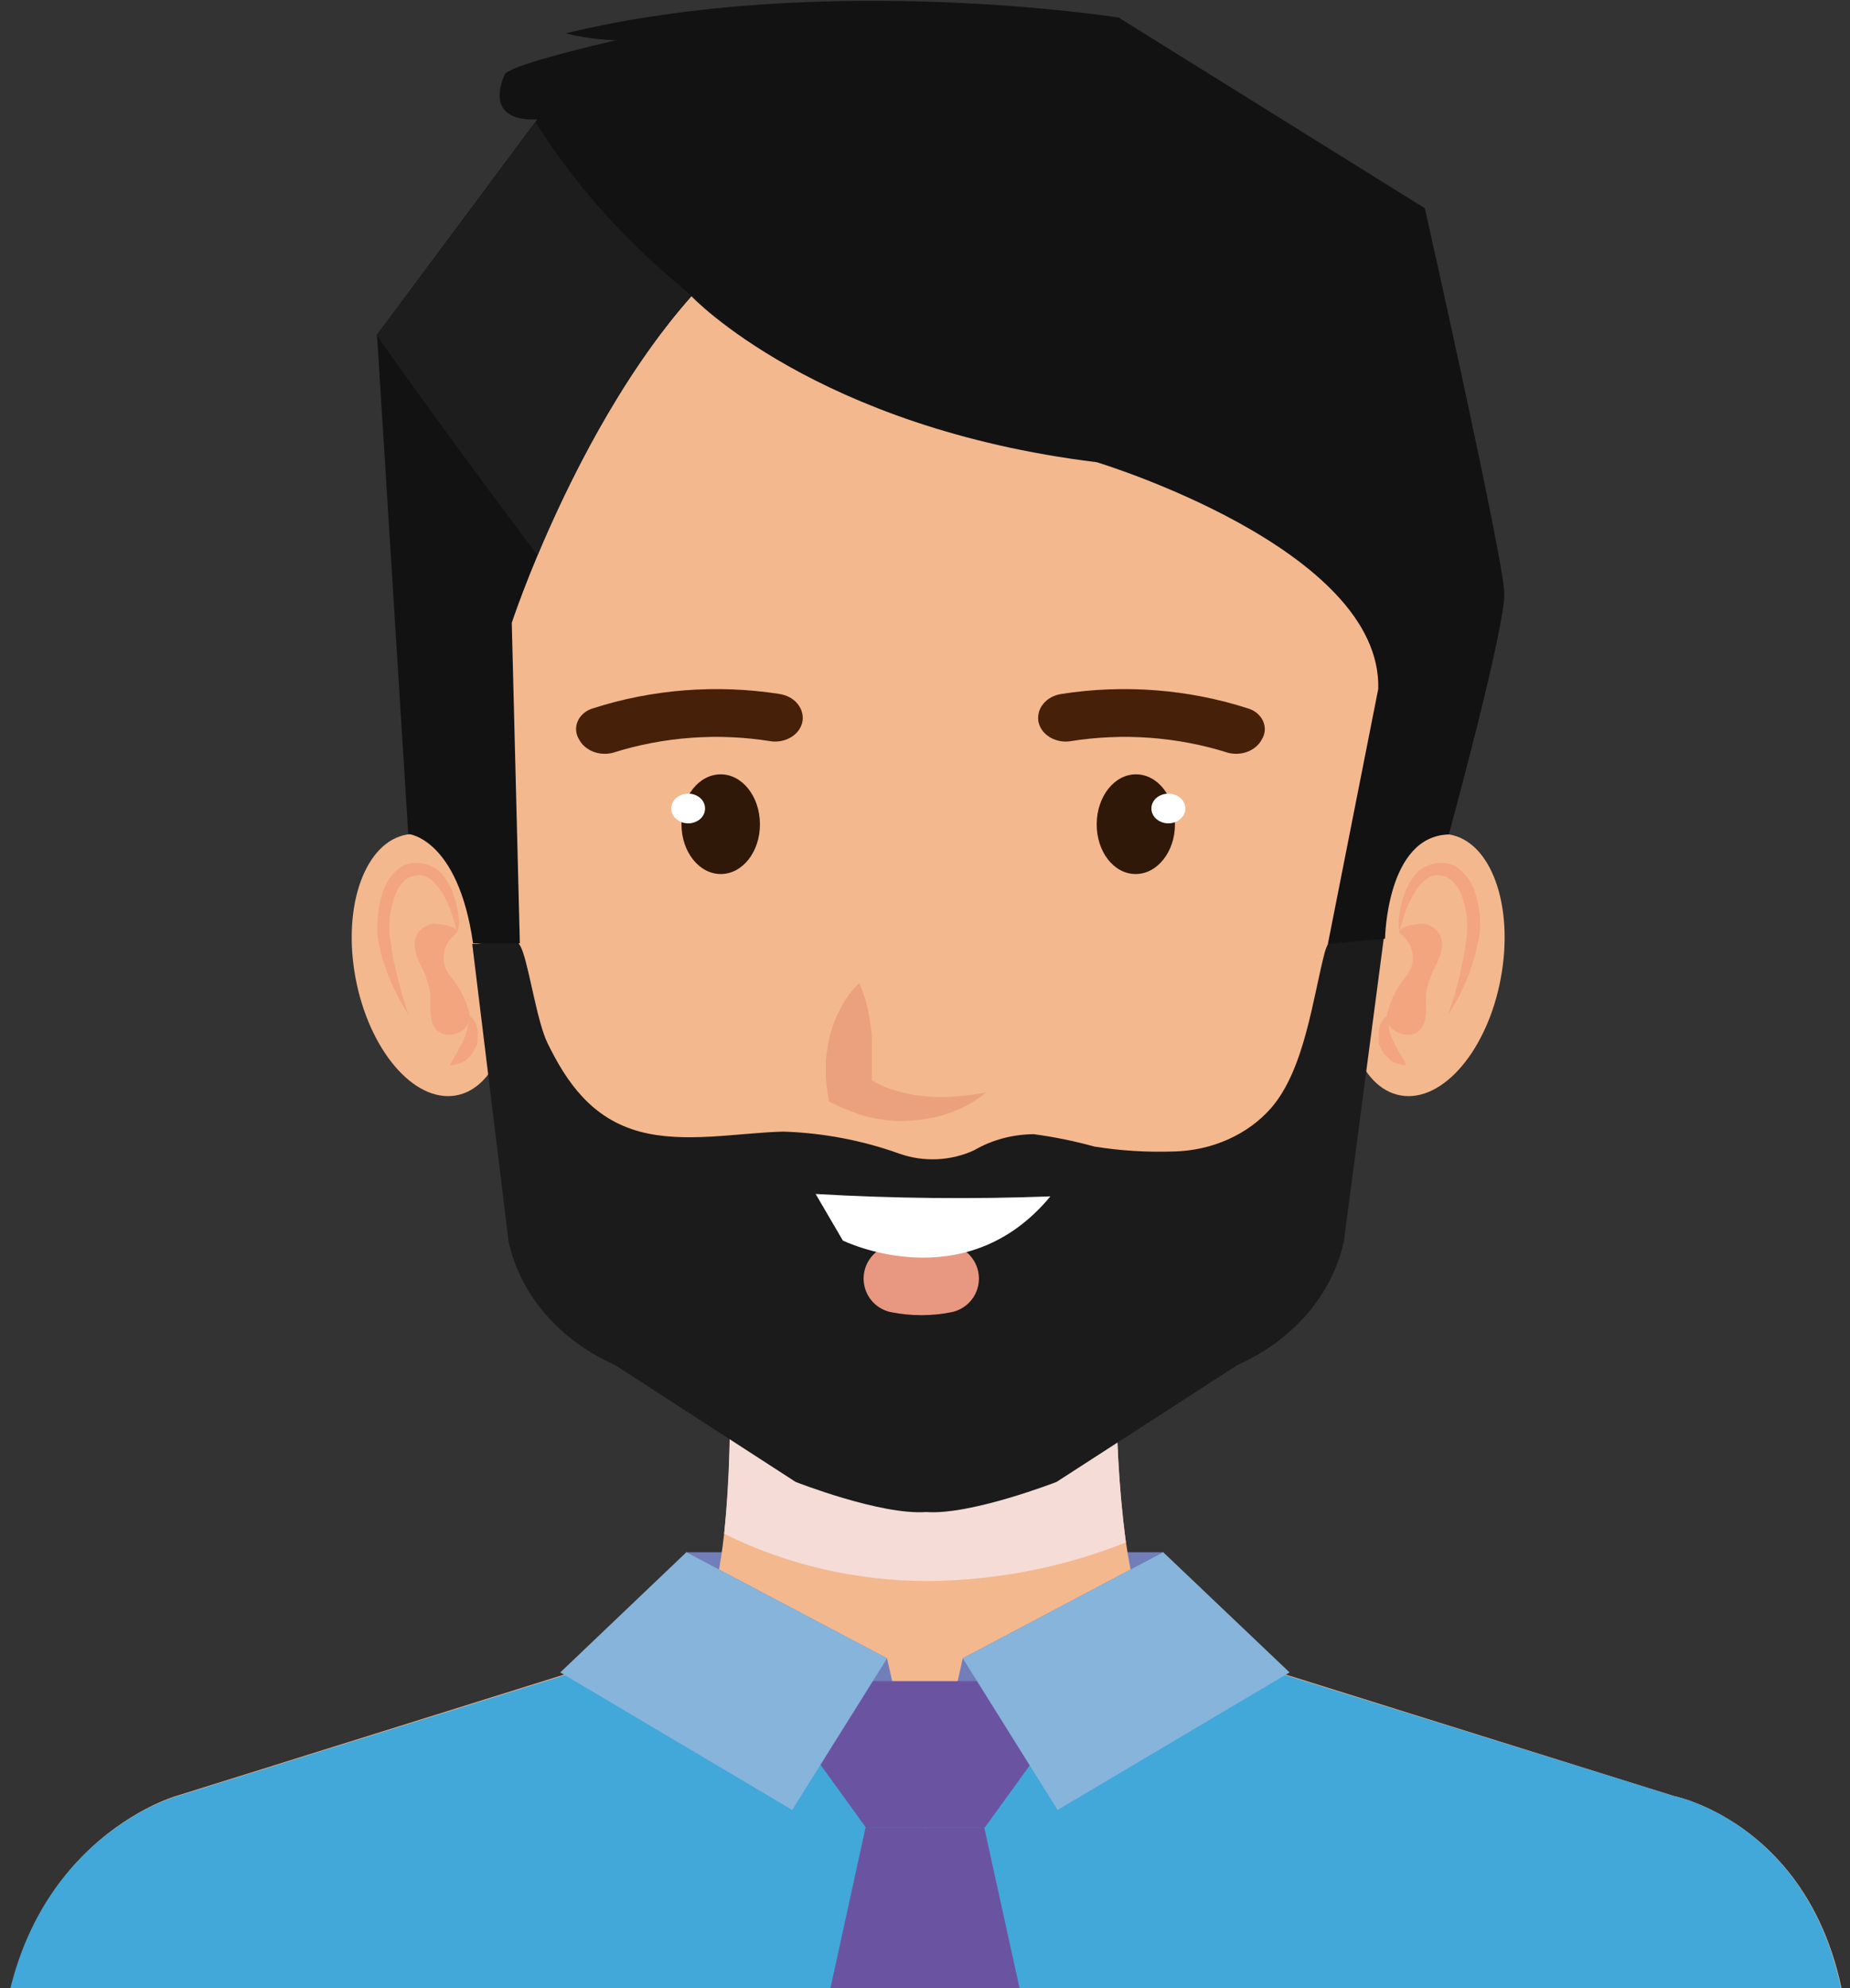 <svg width="27" height="29" viewBox="0 0 27 29" fill="none" xmlns="http://www.w3.org/2000/svg">
<rect x="0" y="0" width="27" height="29" fill="#333333" stroke="none"/>
<g id="Group">
<g id="Capa 1">
<path id="Vector" d="M16.977 22.642H10.017V24.879H16.977V22.642Z" fill="#717EBA"/>
<path id="Vector_2" d="M16.295 20.018H10.641C10.641 20.018 10.783 23.133 10.091 24.037H16.919C16.223 23.133 16.295 20.018 16.295 20.018Z" fill="#F4B88E"/>
<g id="Vector_3" style="mix-blend-mode:multiply">
<path d="M10.569 22.372C11.476 22.824 12.501 23.062 13.545 23.062C14.542 23.053 15.525 22.861 16.431 22.499C16.327 21.675 16.281 20.847 16.295 20.018H10.641C10.67 20.803 10.646 21.589 10.569 22.372Z" fill="#F5DCD6"/>
</g>
<path id="Vector_4" d="M24.431 26.198L16.223 23.631H10.777L2.569 26.198C2.569 26.198 -0.305 27.011 0.031 31.024H26.964C27.358 26.775 24.431 26.198 24.431 26.198Z" fill="#F4B88E"/>
<path id="Vector_5" d="M24.431 26.198L17.719 24.11L13.502 26.678L9.384 24.078L2.557 26.209C2.557 26.209 -0.317 27.022 0.018 31.035H26.951C27.358 26.775 24.431 26.198 24.431 26.198Z" fill="#42A7D9"/>
<path id="Vector_6" d="M19.696 13.895C19.5 14.946 19.839 15.88 20.45 15.98C21.061 16.08 21.713 15.311 21.905 14.26C22.098 13.21 21.763 12.273 21.151 12.172C20.54 12.072 19.888 12.841 19.696 13.895Z" fill="#F4B88E"/>
<path id="Vector_7" d="M20.428 13.61C20.428 13.61 20.428 13.551 20.462 13.456C20.496 13.325 20.546 13.198 20.611 13.077C20.686 12.936 20.81 12.774 20.965 12.765C21.005 12.764 21.045 12.77 21.083 12.782C21.103 12.789 21.123 12.797 21.142 12.806C21.142 12.82 21.17 12.822 21.186 12.839C21.255 12.904 21.306 12.983 21.334 13.069C21.37 13.166 21.394 13.265 21.406 13.367C21.417 13.467 21.417 13.567 21.406 13.667C21.387 13.773 21.381 13.881 21.359 13.973L21.3 14.244C21.276 14.328 21.257 14.404 21.241 14.472C21.226 14.539 21.201 14.596 21.186 14.645C21.154 14.742 21.139 14.797 21.139 14.797C21.139 14.797 21.17 14.751 21.22 14.661C21.244 14.618 21.279 14.566 21.31 14.501C21.341 14.436 21.375 14.363 21.409 14.282C21.443 14.201 21.474 14.106 21.505 14.011C21.536 13.916 21.555 13.813 21.58 13.705C21.603 13.586 21.608 13.465 21.595 13.345C21.584 13.224 21.558 13.104 21.518 12.988C21.477 12.871 21.404 12.766 21.303 12.681C21.278 12.659 21.249 12.64 21.217 12.625L21.133 12.595C21.072 12.584 21.01 12.584 20.95 12.595C20.886 12.605 20.826 12.627 20.773 12.659C20.719 12.69 20.674 12.731 20.639 12.779C20.575 12.862 20.526 12.954 20.494 13.05C20.445 13.187 20.418 13.329 20.413 13.472C20.416 13.518 20.421 13.565 20.428 13.61Z" fill="#F2A57F"/>
<path id="Vector_8" d="M20.428 13.61C20.428 13.61 20.372 13.497 20.776 13.472C20.776 13.472 21.226 13.543 20.962 14.068C20.9 14.18 20.855 14.298 20.826 14.42C20.785 14.596 20.857 14.835 20.751 14.989C20.611 15.192 20.258 15.076 20.236 14.845C20.273 14.627 20.371 14.419 20.521 14.241C20.6 14.145 20.634 14.027 20.616 13.91C20.599 13.793 20.532 13.686 20.428 13.61Z" fill="#F2A57F"/>
<path id="Vector_9" d="M20.236 14.824C20.224 14.831 20.213 14.84 20.205 14.851C20.179 14.881 20.16 14.915 20.146 14.951C20.135 14.975 20.128 14.999 20.124 15.024C20.118 15.053 20.118 15.082 20.124 15.111C20.124 15.141 20.124 15.173 20.124 15.206C20.124 15.238 20.146 15.262 20.155 15.292C20.168 15.32 20.184 15.348 20.202 15.373C20.22 15.395 20.242 15.414 20.261 15.433C20.292 15.469 20.335 15.496 20.385 15.509C20.427 15.528 20.474 15.538 20.521 15.539C20.505 15.495 20.484 15.452 20.459 15.411C20.449 15.395 20.438 15.378 20.425 15.363C20.418 15.343 20.408 15.324 20.397 15.306C20.388 15.286 20.376 15.267 20.363 15.249C20.353 15.23 20.345 15.211 20.338 15.192C20.317 15.155 20.3 15.116 20.289 15.076C20.281 15.057 20.275 15.038 20.27 15.019C20.27 14.997 20.27 14.978 20.27 14.962C20.245 14.902 20.236 14.824 20.236 14.824Z" fill="#F2A57F"/>
<path id="Vector_10" d="M7.401 13.895C7.596 14.946 7.258 15.88 6.647 15.98C6.035 16.08 5.384 15.311 5.188 14.26C4.993 13.21 5.331 12.273 5.945 12.172C6.56 12.072 7.205 12.841 7.401 13.895Z" fill="#F4B88E"/>
<path id="Vector_11" d="M6.665 13.61C6.665 13.61 6.665 13.551 6.631 13.456C6.599 13.325 6.55 13.198 6.485 13.077C6.408 12.936 6.284 12.774 6.129 12.765C6.089 12.764 6.05 12.77 6.014 12.782C5.992 12.788 5.971 12.796 5.952 12.806C5.952 12.82 5.927 12.822 5.908 12.838C5.84 12.904 5.79 12.983 5.762 13.069C5.725 13.165 5.702 13.265 5.691 13.367C5.679 13.466 5.679 13.567 5.691 13.667C5.71 13.773 5.716 13.881 5.738 13.973L5.796 14.244C5.821 14.328 5.84 14.404 5.859 14.472C5.877 14.539 5.899 14.596 5.911 14.645C5.945 14.742 5.961 14.797 5.961 14.797C5.93 14.753 5.902 14.708 5.877 14.661C5.855 14.618 5.818 14.566 5.79 14.501C5.762 14.436 5.722 14.363 5.688 14.282C5.654 14.201 5.626 14.106 5.592 14.011C5.558 13.916 5.542 13.813 5.517 13.705C5.5 13.585 5.5 13.465 5.517 13.345C5.526 13.223 5.553 13.104 5.595 12.988C5.635 12.872 5.708 12.767 5.806 12.681C5.832 12.659 5.861 12.64 5.893 12.625L5.976 12.595C6.038 12.584 6.101 12.584 6.163 12.595C6.226 12.605 6.287 12.626 6.34 12.658C6.394 12.69 6.439 12.731 6.473 12.779C6.538 12.862 6.588 12.953 6.619 13.05C6.666 13.187 6.694 13.329 6.703 13.472C6.694 13.519 6.681 13.565 6.665 13.61Z" fill="#F2A57F"/>
<path id="Vector_12" d="M6.665 13.61C6.665 13.61 6.721 13.497 6.321 13.472C6.321 13.472 5.871 13.543 6.135 14.068C6.194 14.181 6.239 14.299 6.268 14.42C6.308 14.596 6.237 14.835 6.346 14.989C6.485 15.192 6.839 15.076 6.861 14.845C6.824 14.626 6.724 14.419 6.572 14.241C6.494 14.145 6.46 14.027 6.477 13.91C6.494 13.793 6.562 13.686 6.665 13.61Z" fill="#F2A57F"/>
<path id="Vector_13" d="M6.861 14.824L6.892 14.851C6.917 14.881 6.937 14.915 6.951 14.951C6.961 14.975 6.967 14.999 6.969 15.024C6.974 15.053 6.974 15.082 6.969 15.111C6.969 15.141 6.969 15.173 6.969 15.206C6.969 15.238 6.948 15.262 6.935 15.292C6.924 15.321 6.908 15.348 6.889 15.373C6.871 15.395 6.851 15.415 6.83 15.433C6.8 15.469 6.757 15.496 6.709 15.509C6.665 15.528 6.618 15.538 6.569 15.539C6.587 15.495 6.609 15.452 6.634 15.411C6.643 15.394 6.655 15.378 6.668 15.363C6.676 15.343 6.685 15.324 6.696 15.306C6.705 15.286 6.715 15.267 6.727 15.249C6.739 15.231 6.748 15.212 6.755 15.192C6.775 15.155 6.791 15.116 6.802 15.076C6.809 15.057 6.816 15.038 6.82 15.019C6.82 14.997 6.82 14.978 6.836 14.962C6.851 14.902 6.861 14.824 6.861 14.824Z" fill="#F2A57F"/>
<path id="Vector_14" d="M13.623 2.545H13.43C8.571 2.583 5.84 3.79 6.588 11.52L7.422 17.676C7.508 18.058 7.692 18.419 7.96 18.73C8.229 19.041 8.576 19.294 8.974 19.471L11.612 21.18C11.612 21.18 12.853 21.665 13.517 21.616C14.166 21.665 15.419 21.177 15.419 21.177L18.06 19.471C18.459 19.294 18.805 19.041 19.074 18.73C19.343 18.419 19.527 18.058 19.612 17.676L20.509 11.652C21.257 3.931 18.479 2.583 13.623 2.545Z" fill="#F4B88E"/>
<path id="Vector_15" d="M19.333 13.895C19.162 14.55 19.041 15.598 18.554 16.159C18.387 16.351 18.173 16.508 17.928 16.618C17.682 16.729 17.412 16.789 17.136 16.796C16.747 16.81 16.358 16.786 15.975 16.725C15.685 16.645 15.388 16.584 15.088 16.544C14.777 16.546 14.474 16.628 14.216 16.779C14.049 16.856 13.865 16.9 13.677 16.909C13.489 16.917 13.301 16.89 13.126 16.828C12.587 16.634 12.012 16.525 11.429 16.506C10.762 16.525 9.992 16.682 9.337 16.506C8.633 16.316 8.27 15.785 7.994 15.222C7.845 14.921 7.739 14.207 7.634 13.895C7.503 13.505 7.298 13.773 6.892 13.768L7.423 18.114C7.508 18.497 7.692 18.858 7.96 19.169C8.229 19.48 8.576 19.733 8.974 19.91L11.612 21.616C11.612 21.616 12.853 22.104 13.517 22.055C14.166 22.104 15.42 21.616 15.42 21.616L18.061 19.91C18.458 19.733 18.805 19.48 19.074 19.169C19.343 18.857 19.527 18.497 19.612 18.114L20.195 13.692C19.755 13.684 19.466 13.437 19.333 13.895Z" fill="#1B1B1B"/>
<path id="Vector_16" d="M9.946 12.026C9.946 12.427 10.206 12.752 10.523 12.749C10.839 12.747 11.094 12.422 11.091 12.018C11.088 11.614 10.83 11.292 10.514 11.295C10.197 11.298 9.942 11.623 9.946 12.026Z" fill="#2F1807"/>
<path id="Vector_17" d="M10.29 11.793C10.29 11.822 10.284 11.85 10.272 11.876C10.26 11.902 10.242 11.926 10.219 11.946C10.197 11.966 10.169 11.982 10.139 11.993C10.11 12.004 10.077 12.01 10.045 12.01C9.979 12.01 9.916 11.987 9.869 11.946C9.823 11.906 9.797 11.851 9.797 11.793C9.797 11.736 9.823 11.681 9.869 11.64C9.916 11.599 9.979 11.576 10.045 11.576C10.077 11.576 10.11 11.582 10.139 11.593C10.169 11.604 10.197 11.62 10.219 11.64C10.242 11.66 10.26 11.684 10.272 11.71C10.284 11.737 10.29 11.765 10.29 11.793Z" fill="white"/>
<path id="Vector_18" d="M17.148 12.026C17.148 12.427 16.887 12.752 16.571 12.749C16.254 12.747 16.003 12.422 16.006 12.018C16.009 11.614 16.267 11.292 16.583 11.295C16.9 11.298 17.151 11.623 17.148 12.026Z" fill="#2F1807"/>
<path id="Vector_19" d="M16.804 11.793C16.804 11.836 16.818 11.878 16.846 11.914C16.873 11.949 16.912 11.977 16.957 11.993C17.002 12.01 17.052 12.014 17.1 12.006C17.149 11.997 17.193 11.977 17.227 11.946C17.262 11.916 17.286 11.877 17.296 11.835C17.305 11.793 17.3 11.75 17.281 11.71C17.262 11.671 17.231 11.637 17.19 11.613C17.149 11.589 17.101 11.576 17.052 11.576C17.019 11.576 16.987 11.582 16.957 11.593C16.927 11.604 16.899 11.62 16.876 11.64C16.853 11.66 16.835 11.684 16.823 11.71C16.81 11.737 16.804 11.765 16.804 11.793Z" fill="white"/>
<path id="Vector_20" d="M14.389 15.937C14.255 16.049 14.1 16.141 13.93 16.207C13.756 16.277 13.571 16.321 13.381 16.337C13.283 16.349 13.184 16.353 13.086 16.351C12.981 16.346 12.878 16.333 12.776 16.313C12.676 16.297 12.579 16.27 12.487 16.235C12.393 16.202 12.302 16.164 12.214 16.121L12.099 16.069L12.074 15.904C12.063 15.834 12.055 15.764 12.053 15.693C12.053 15.625 12.053 15.558 12.053 15.49C12.06 15.355 12.082 15.221 12.118 15.089C12.152 14.955 12.203 14.825 12.27 14.702C12.338 14.57 12.429 14.447 12.54 14.339C12.6 14.471 12.644 14.608 12.67 14.748C12.697 14.877 12.716 15.007 12.726 15.138C12.726 15.265 12.726 15.39 12.726 15.517V15.704C12.726 15.766 12.726 15.831 12.704 15.885L12.565 15.669C12.627 15.701 12.682 15.747 12.748 15.774C12.81 15.808 12.876 15.838 12.943 15.864C13.012 15.89 13.082 15.913 13.154 15.931C13.229 15.945 13.303 15.969 13.381 15.977C13.46 15.989 13.54 15.996 13.62 15.999C13.702 16.003 13.785 16.003 13.868 15.999C14.043 15.99 14.218 15.969 14.389 15.937Z" fill="#EBA17D"/>
<path id="Vector_21" d="M11.708 10.542C11.686 10.629 11.627 10.705 11.543 10.755C11.458 10.805 11.356 10.826 11.255 10.813C10.481 10.688 9.683 10.746 8.943 10.981C8.847 11.005 8.745 10.999 8.654 10.963C8.563 10.926 8.491 10.863 8.45 10.783C8.425 10.743 8.411 10.698 8.408 10.653C8.405 10.607 8.413 10.562 8.432 10.519C8.451 10.476 8.48 10.438 8.517 10.406C8.554 10.374 8.599 10.349 8.648 10.334C9.519 10.053 10.459 9.98 11.373 10.122C11.427 10.13 11.479 10.147 11.525 10.172C11.572 10.197 11.612 10.231 11.643 10.27C11.674 10.309 11.696 10.353 11.707 10.4C11.719 10.447 11.719 10.495 11.708 10.542Z" fill="#472009"/>
<path id="Vector_22" d="M15.159 10.542C15.181 10.629 15.24 10.705 15.324 10.755C15.409 10.805 15.511 10.826 15.612 10.813C16.386 10.688 17.184 10.746 17.924 10.981C18.02 11.005 18.122 10.999 18.213 10.963C18.304 10.926 18.376 10.863 18.417 10.783C18.442 10.743 18.456 10.698 18.459 10.652C18.462 10.607 18.453 10.561 18.434 10.518C18.415 10.476 18.385 10.437 18.348 10.405C18.31 10.373 18.265 10.349 18.216 10.334C17.346 10.053 16.407 9.98 15.494 10.122C15.44 10.13 15.387 10.147 15.341 10.172C15.294 10.198 15.254 10.231 15.223 10.271C15.191 10.31 15.169 10.355 15.159 10.402C15.148 10.449 15.148 10.498 15.159 10.545V10.542Z" fill="#472009"/>
<path id="Vector_23" d="M13.787 18.65C13.562 18.695 13.329 18.695 13.104 18.65" stroke="#E89780" stroke-linecap="round" stroke-linejoin="round"/>
<path id="Vector_24" d="M11.904 17.416L12.301 18.095C12.301 18.095 14.076 18.967 15.33 17.451C14.188 17.494 13.044 17.482 11.904 17.416Z" fill="white"/>
<path id="Vector_25" d="M10.091 4.321C10.091 4.321 11.904 6.239 16.006 6.742C16.006 6.742 20.171 7.999 20.115 10.049L19.38 13.768L20.214 13.692C20.214 13.692 20.236 12.194 21.145 12.172C21.145 12.172 21.968 9.164 21.955 8.652C21.943 8.14 20.795 3.038 20.795 3.038L16.326 0.256C16.326 0.256 12.022 -0.424 8.257 0.486C8.631 0.581 9.023 0.61 9.409 0.57C9.795 0.531 10.169 0.424 10.507 0.256C10.507 0.256 7.454 0.874 7.364 1.09C7.053 1.83 7.842 1.74 7.842 1.74L5.502 4.882L5.958 12.164C5.958 12.164 6.684 12.226 6.904 13.759H7.587L7.469 9.085C7.469 9.085 8.416 6.201 10.091 4.321Z" fill="#131212"/>
<path id="Vector_26" d="M9.905 4.153C9.073 3.461 8.368 2.661 7.817 1.781L5.502 4.882V4.898C6.268 5.981 7.053 7.048 7.845 8.099C8.27 7.089 9.043 5.499 10.101 4.308C10.322 4.524 10.566 4.722 10.83 4.898C10.504 4.668 10.2 4.413 9.905 4.153Z" fill="#1D1D1D"/>
<path id="Vector_27" d="M13.499 26.656L12.946 24.189L10.017 22.642L9.592 24.197L13.499 26.656Z" fill="#717EBA"/>
<path id="Vector_28" d="M13.499 26.656L14.051 24.189L16.977 22.642L17.406 24.197L13.499 26.656Z" fill="#717EBA"/>
<path id="Vector_29" d="M14.901 24.522H12.108C11.936 24.612 11.806 24.752 11.74 24.917C11.674 25.082 11.677 25.263 11.748 25.427L12.639 26.656H14.371L15.261 25.427C15.333 25.263 15.336 25.082 15.27 24.917C15.204 24.752 15.074 24.612 14.901 24.522Z" fill="#6A54A1"/>
<g id="Vector_30" style="mix-blend-mode:multiply">
<path d="M15.091 24.652C15.148 24.894 15.129 25.145 15.035 25.378C14.953 25.628 14.794 25.854 14.575 26.03C14.356 26.207 14.086 26.328 13.793 26.38C13.53 26.436 13.251 26.403 13.014 26.287C12.777 26.172 12.599 25.982 12.515 25.757C12.366 25.323 12.285 24.833 12.602 24.511H12.105C11.933 24.601 11.803 24.741 11.737 24.906C11.671 25.072 11.674 25.252 11.745 25.416L12.639 26.656H14.371L15.261 25.426C15.327 25.298 15.346 25.154 15.316 25.016C15.285 24.877 15.207 24.75 15.091 24.652Z" fill="#6A54A1"/>
</g>
<path id="Vector_31" d="M12.633 26.656L11.677 31.024H15.326L14.364 26.656H12.633Z" fill="#6A54A1"/>
<path id="Vector_32" d="M12.947 24.189L11.562 26.401L8.177 24.395L10.017 22.642L12.947 24.189Z" fill="#86B4DB"/>
<path id="Vector_33" d="M14.051 24.189L15.435 26.401L18.821 24.395L16.977 22.642L14.051 24.189Z" fill="#86B4DB"/>
</g>
</g>
</svg>
